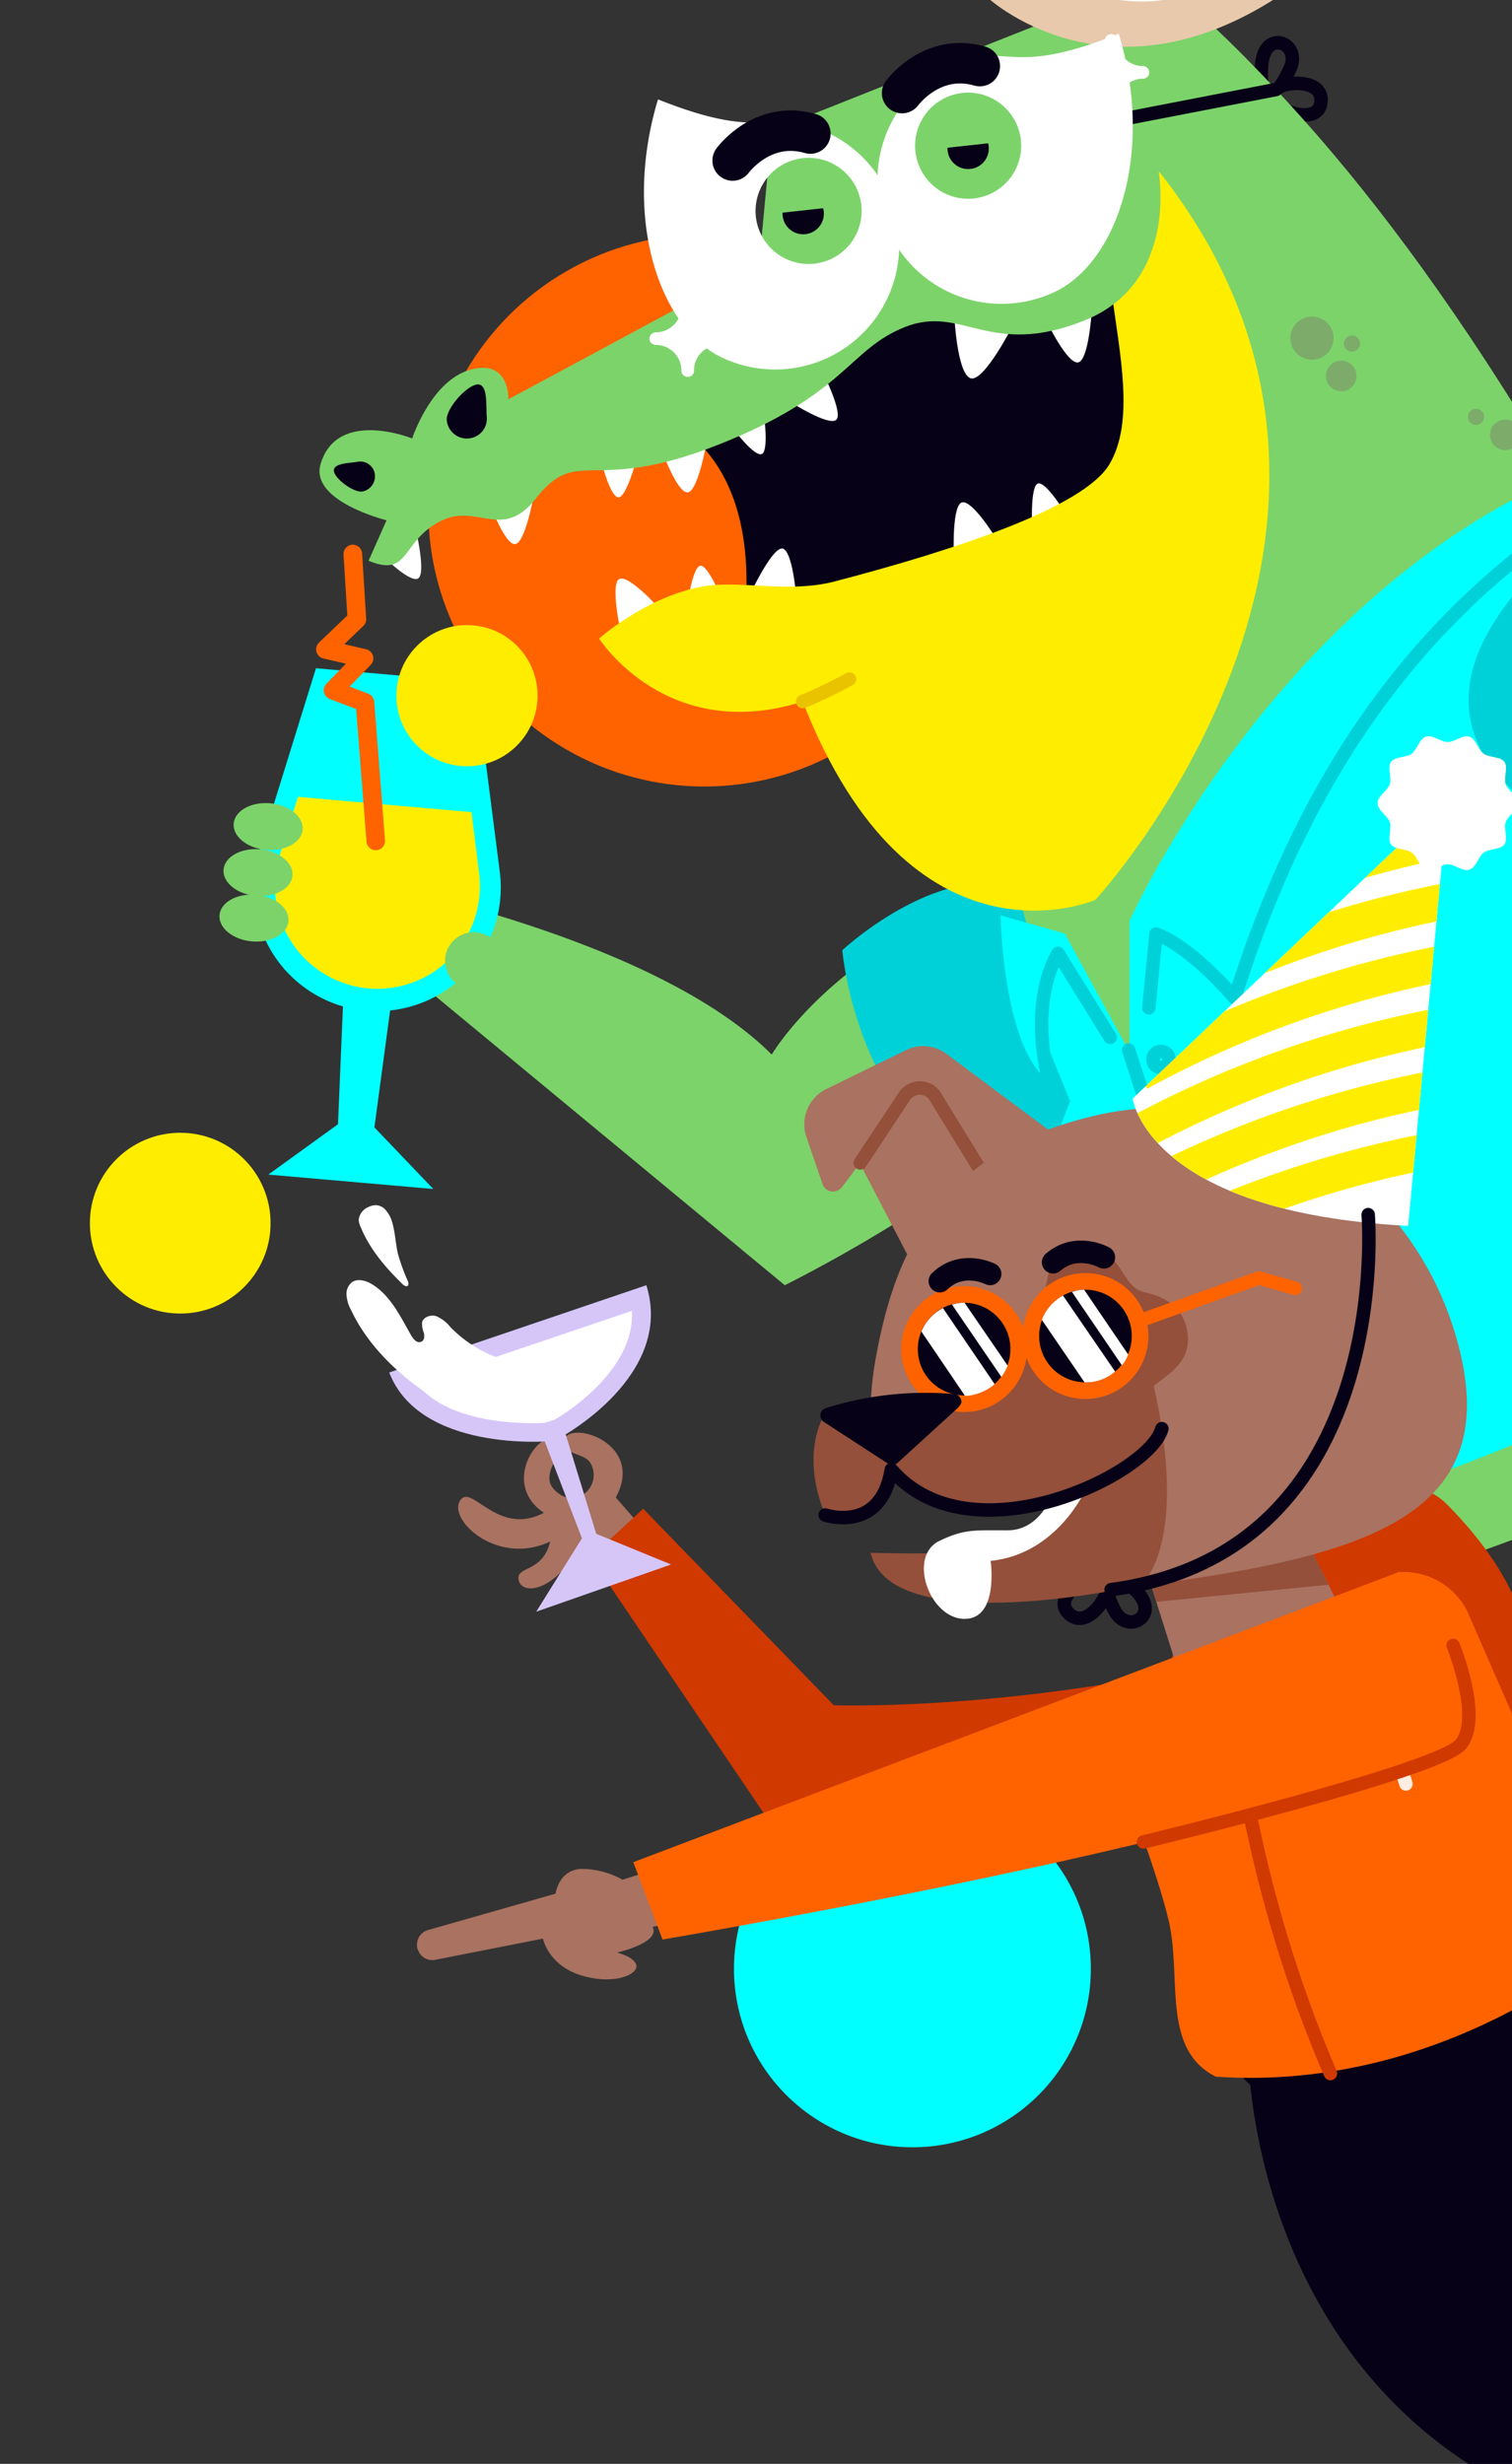 <svg xmlns="http://www.w3.org/2000/svg" xmlns:xlink="http://www.w3.org/1999/xlink" width="336.4" height="547.9" viewBox="0 0 336.4 547.9"><rect x="0" y="0" width="336.4" height="547.9" fill="#333333" stroke="none"/><defs><clipPath id="a"><rect width="336.4" height="547.9"/></clipPath><clipPath id="b"><path d="M321.2,178.6,252,244.3s3.3,25.3,61.3,28.3L322,179Z"/></clipPath></defs><g clip-path="url(#a)"><path d="M287,15.3a31.131,31.131,0,0,1-2.2,4c.9-.9,9.5-2,9.1,3.3s-9.3,2.5-11.9-.9c-1.6-2.1-1.5-4.6-1.3-7.2C281.3,6.2,289.7,9.5,287,15.3Z" fill="none" stroke="#070117" stroke-linecap="round" stroke-linejoin="round" stroke-width="3"/><path d="M247.9,358a36.941,36.941,0,0,1-1.7-4.2c.2,1.2-4.3,8.7-8.3,5.1s3.8-8.9,8.1-8.8c2.7,0,4.6,1.7,6.5,3.4C258.6,359.2,250.8,363.8,247.9,358Z" fill="none" stroke="#070117" stroke-linecap="round" stroke-linejoin="round" stroke-width="3"/><circle cx="39.7" cy="39.7" r="39.7" transform="translate(163.3 398.1)" fill="aqua"/><circle cx="61.4" cy="61.4" r="61.4" transform="translate(95.3 52.1)" fill="#ff6300"/><circle cx="20.1" cy="20.1" r="20.1" transform="translate(20 251.9)" fill="#ffed00"/><path d="M209.2,203.6c-27,12.9-37.5,30.9-37.5,30.9-11.8-11.8-34-23.6-69.7-33.5L91.9,217.4l82.7,68.4s65-31.9,73.2-60.7C247.8,225.1,236.2,190.7,209.2,203.6Z" fill="#7cd36a"/><path d="M249.1,224.1c-17.6-54.1-61.7-12.8-61.7-12.8s3.3,40.2,33.9,50.1C221.3,261.4,255,242.3,249.1,224.1Z" fill="#00d1d8"/><path d="M382.8,314.7c95.4-37.7,40.8-164.1,40.8-164.1S446,168.5,452.3,166,437,98.3,405.2,110.8,333.9,251,333.9,251,334.6,303.7,382.8,314.7Z" fill="#7cab6a"/><path d="M423.6,150.6,418,139.7c3.3-1.3,14.7,7.9,19.9,21A55.283,55.283,0,0,1,423.6,150.6Z" fill="#60994a"/><path d="M415.9,249.5c20,50.6-18,68.7-66.2,87.8s-88.4,31.9-108.4-18.7,2.9-107.1,51.1-126.1S395.9,198.9,415.9,249.5Z" fill="#7cd36a"/><path d="M236.4,292.1l4.8-42L186.1,57.5l-17.2,1.1L171.7,29l28.2-11.2L256.7-4.7s8.6,4,31.6,29.4c29.1,32.1,75,95.1,124.8,220.9Z" fill="#7cd36a"/><line y1="6.6" x2="34.1" transform="translate(249.8 19.9)" fill="none" stroke="#070117" stroke-linecap="round" stroke-linejoin="round" stroke-width="3"/><path d="M140,90.4s30.7,3.2,25.5,49L255.3,113l.8-62.7-71.4,9.9Z" fill="#070117"/><path d="M84.2,122.7s6.6,6.8,8.7,6-.5-11.4-.5-11.4Z" fill="#fff"/><path d="M109,112s3.2,8.9,5.5,9,4.2-10.6,4.2-10.6Z" fill="#fff"/><path d="M147.4,100.5s3.2,8.9,5.5,9,4.2-10.6,4.2-10.6Z" fill="#fff"/><path d="M212.3,70s.6,13,3.6,14.1,9.7-12.2,9.7-12.2Z" fill="#fff"/><path d="M176.2,89.6s8,5.1,9.8,3.8-3.1-10.9-3.1-10.9Z" fill="#fff"/><path d="M244.9,64.9s10.9,7.1,13.5,5.3-4.3-15-4.3-15Z" fill="#fff"/><path d="M163.4,95.7s4.3,5.7,6,5.3.6-8.6.6-8.6Z" fill="#fff"/><path d="M177.1,132.1s-.8-9.4-2.9-10.1-6.8,9.1-6.8,9.1Z" fill="#fff"/><path d="M221.4,119.4s-5-8.1-7.3-7.7-1.9,11.2-1.9,11.2Z" fill="#fff"/><path d="M146.4,135s-6.3-7-8.5-6.3.1,11.4.1,11.4Z" fill="#fff"/><path d="M160.3,132.5s-2.7-6.6-4.4-6.7S153,134,153,134Z" fill="#fff"/><path d="M236.5,113.3s-3.8-6.1-5.5-5.8-1.4,8.5-1.4,8.5Z" fill="#fff"/><path d="M134,103.4s1.8,6.9,3.5,7.2,3.9-7.7,3.9-7.7Z" fill="#fff"/><path d="M233.1,71.9s4.3,8.9,6.7,8.7,3.1-11.4,3.1-11.4Z" fill="#fff"/><path d="M133.3,142s15,23.6,45.3,14c24.2,62,65.1,44.1,65.1,44.1S320.3,117.3,258,38.3c-24.8,4.3.2,46-11.2,65-5.8,9.6-34.3,19-61.1,26-10.8,2.8-21.7-.6-30.3,1.3C143.1,133.2,133.3,142,133.3,142Z" fill="#ffed00"/><path d="M178.6,156a99.347,99.347,0,0,0,10.4-5" fill="none" stroke="#e9c200" stroke-linecap="round" stroke-linejoin="round" stroke-width="3"/><path d="M219.4-.8s26.3,25,64.6.3L270.5-4.3l-4.1-20.5-28,4.8L233.6-5.5Z" fill="#e8c9ac"/><path d="M232.1-6.2S252,7.3,271-4.5l-.6-7.2c-17.5,7.8-38.1,2.8-38.1,2.8Z" fill="#fff"/><path d="M251.3,234V204.8s33.2-74.1,100.3-100.7c32.8,45,79.1,162,79.1,162-46.8,43.7-135.4,70.1-135.4,70.1l-20.8-22.7-6.4,26.9c-14.8,2.6-31.3-3-31.3-3s-17.5-47.4,1.3-92.5L221,203.1l15.9,4.5Z" fill="aqua"/><path d="M255.6,224.1l1.6-16.4c8,2.9,17.5,14.2,17.5,14.2,12.2-38.7,33.3-79.8,77.2-108.2" fill="none" stroke="#00d1d8" stroke-linecap="round" stroke-linejoin="round" stroke-width="3"/><path d="M247,230.7,235.4,212s-7.1,10.5-1.5,30.4c-12.4-5.8-12.8-39.2-12.8-39.2" fill="aqua" stroke="#00d1d8" stroke-linecap="round" stroke-linejoin="round" stroke-width="3"/><path d="M251.1,233.5l6.4,19.7s-6.1,26.3,15.7,57.2" fill="none" stroke="#00d1d8" stroke-linecap="round" stroke-linejoin="round" stroke-width="3"/><circle cx="1.8" cy="1.8" r="1.8" transform="translate(256.5 233.8)" fill="none" stroke="#00d1d8" stroke-linecap="round" stroke-linejoin="round" stroke-width="3"/><circle cx="1.8" cy="1.8" r="1.8" transform="translate(259.9 261.1)" fill="none" stroke="#00d1d8" stroke-linecap="round" stroke-linejoin="round" stroke-width="3"/><circle cx="1.8" cy="1.8" r="1.8" transform="translate(266 288.4)" fill="none" stroke="#00d1d8" stroke-linecap="round" stroke-linejoin="round" stroke-width="3"/><circle cx="1.8" cy="1.8" r="1.8" transform="translate(284.8 315.1)" fill="none" stroke="#00d1d8" stroke-linecap="round" stroke-linejoin="round" stroke-width="3"/><path d="M341.7,173.3c24.4,17.3,47.8,8.2,47.8,8.2-18.3,27.1-19.6,56.8-16.6,64.3l16.9,5.2c25.6-37.5,40.6-87.6,40.6-87.6s-59.5-41.2-88.7-34.3C341.6,129.1,317.3,156,341.7,173.3Z" fill="#7cd36a"/><path d="M340.1,128.5c-38.7,41.8,18.9,60.2,18.9,60.2s33.5-22.5,27.2-54C386.2,134.6,353.1,114.5,340.1,128.5Z" fill="#00d1d8"/><path d="M373.1,246.5l12.1,30.7L423.5,262s-3.1-9.3-13.2-5.2c5.9-13.2-15-21.3-15-21.3Z" fill="#7cd36a"/><path d="M203.6,40.1,113.1,88.8s.4-9-8.4-6.6-13,15.3-13,15.3-16.8-6.8-20.4,5.8C69,111.5,86,115.7,86,115.7l-4,9c9.4,3.9,7.1-4.6,16.4-9,7.8-3.7,13.4,4.5,20.7-4.7,9.7-12.3,12.1-.8,40.7-12.1s28.9-21.2,41.6-26.2,18.7,7,39.8-1.4,16.6-33,16.6-33Z" fill="#7cd36a"/><path d="M248.9,7.5c8,26.4-.3,50.6-14,57.3a27.617,27.617,0,1,1-24.1-49.7C224.5,8.4,223.4,17.8,248.9,7.5ZM215.4,20.6a11.8,11.8,0,1,0,11.8,11.8A11.822,11.822,0,0,0,215.4,20.6Z" fill="#fff"/><path d="M184.5,29.7a27.617,27.617,0,1,1-24.1,49.7c-13.7-6.7-22-30.9-14-57.3C171.9,32.3,170.8,23,184.5,29.7ZM168.1,46.9a11.8,11.8,0,1,0,11.8-11.8A11.822,11.822,0,0,0,168.1,46.9Z" fill="#fff"/><circle cx="4.6" cy="4.6" r="4.6" transform="translate(174.1 42.9)" fill="#070117"/><circle cx="4.6" cy="4.6" r="4.6" transform="translate(210.8 28.4)" fill="#070117"/><path d="M163,35.7s6.6-9.1,17.3-6" fill="none" stroke="#070117" stroke-linecap="round" stroke-miterlimit="10" stroke-width="9"/><path d="M200.7,20.7s6.6-9.1,17.3-6" fill="none" stroke="#070117" stroke-linecap="round" stroke-miterlimit="10" stroke-width="9"/><path d="M108.3,92.7c-.2-2.5.3-7.4-2.1-7.2s-7,5.4-6.8,7.9a4.468,4.468,0,0,0,4.8,4.1,4.41,4.41,0,0,0,4.1-4.8Z" fill="#070117"/><path d="M79.5,102.7c-1.8.3-5.5.3-5.2,2.1s4.5,4.8,6.3,4.5a3.439,3.439,0,0,0,2.8-3.8,3.268,3.268,0,0,0-3.9-2.8Z" fill="#070117"/><circle cx="4.8" cy="4.8" r="4.8" transform="translate(287.1 70.4)" fill="#7cab6a"/><circle cx="1.8" cy="1.8" r="1.8" transform="translate(299 74.6)" fill="#7cab6a"/><circle cx="1.8" cy="1.8" r="1.8" transform="translate(326.6 90.9)" fill="#7cab6a"/><circle cx="3.4" cy="3.4" r="3.4" transform="translate(295 80.2)" fill="#7cab6a"/><circle cx="3.4" cy="3.4" r="3.4" transform="translate(331.5 93.3)" fill="#7cab6a"/><path d="M86.6,180.9c-.5,3.1,3.6,4,6.7,5.6l8.6-5C95.9,176.9,87.3,176.2,86.6,180.9Z" fill="#7cd36a"/><path d="M236.3,253.5l-25.8-19.2a8.654,8.654,0,0,0-8.9-.8l-17.8,8.7a8.727,8.727,0,0,0-4.4,10.6l3.6,10.5a2.446,2.446,0,0,0,3.2,1.5,2.73,2.73,0,0,0,1.2-.9l3.9-5.2L204,283.1Z" fill="#a97261"/><path d="M191.4,258.6l9.8-14.8a4.155,4.155,0,0,1,5.7-1.2,3.745,3.745,0,0,1,1.2,1.3l12.8,20.8" fill="none" stroke="#94503b" stroke-linecap="round" stroke-linejoin="round" stroke-width="3"/><path d="M328.6,430.8s43.1-17.7,52.9-64.9c8-.4,16.2,11.7,5.3,19.5,7.9,4.6,13,17.6-8.6,23.3,11,19.6-9.3,17.2-9.3,17.2,0,25.8-28.1,16.2-28.1,16.2Z" fill="#a97261"/><path d="M149.7,347.5,137,333c6.8-12.4-11.2-17.7-11.7-12.3-.3,2.7,4.9,2.4,6.1,4.7a5.227,5.227,0,0,1-1.9,7.1l-.6.3c-3.1,1.3-6.3-1.5-6.6-3.4-.6-3.6,3.3-6.3,2-8.4-3.1-5-13.6,8.5-3.3,15.4-10.4,5.5-16.2-6.9-18.7-2.6s8.4,14.5,20.1,9c-1.7,7.1-7.7,5.3-7,8.6s8.1,3.1,14.8-9.3l10.9,14.8Z" fill="#a97261"/><path d="M262,371.6c-43.3,8.8-76.5,7.6-76.5,7.6l-42.4-43.7-11.7,10.8,41.9,61.9,101.3,1.6Z" fill="#d03900"/><path d="M164,409.9,138.5,418a18.581,18.581,0,0,0-9.2-2.4c-5,.2-5.7,5.5-5.7,5.5l-28.4,8.1a3.389,3.389,0,0,0-2.3,4.2c0,.1,0,.1.1.2h0a3.356,3.356,0,0,0,3.9,2.2l23.9-4.7s1.2,6,8.6,8.2,12.5-.3,12.2-2.2-4.3-2.9-4.3-2.9,9.7-2.2,7.9-5.7l24.8-6Z" fill="#a97261"/><path d="M130.4,344.5l3-1-11.8-38.4L116,307Z" fill="#d6c6f8"/><path d="M122,320.5l3.1-1.1s25-13.6,18.7-33.6L86.6,305.2C93.4,322.9,122,320.5,122,320.5Z" fill="#d6c6f8"/><path d="M121.2,316.4c-3.2.2-21,.7-28.5-8.7l47.9-16.2c.7,13.2-14.9,22.9-17.2,24.2Z" fill="#fff"/><path d="M119.3,358.4l30-10.5-16.6-6.8-3.3,1.1Z" fill="#d6c6f8"/><path d="M118.1,312.9" fill="none" stroke="#070117" stroke-linecap="round" stroke-linejoin="round" stroke-width="3"/><path d="M100.2,295.1a8.122,8.122,0,0,0-3.1-2.4c-1.2-.4-2.9.1-3.2,1.4a5.867,5.867,0,0,0,.4,2.3c.2.8.1,1.8-.7,2-.9.3-1.6-.6-2.1-1.4-2.4-4.2-4.6-8.9-8.7-11.4-1.3-.8-3-1.3-4.3-.6a3.25,3.25,0,0,0-1.4,3,7.9,7.9,0,0,0,1,3.3c3.9,8.3,11,14.8,18.7,19.8a15.138,15.138,0,0,0,6.4,2.7,12.641,12.641,0,0,0,5.4-1,46.867,46.867,0,0,0,7.2-3.3,9.2,9.2,0,0,0,2.5-1.9,19.408,19.408,0,0,0,2.1-2.9c.8-1.3.2-1-1.3-1.1a28.1,28.1,0,0,1-18.9-8.5Z" fill="#fff"/><path d="M80.3,273a4.8,4.8,0,0,1-.5-1.7,3.5,3.5,0,0,1,2.2-2.9,3.707,3.707,0,0,1,1.5-.4,2.982,2.982,0,0,1,2.4,1.2,6.983,6.983,0,0,1,1.3,2.4c.7,2.3.8,4.8,1.3,7.1a44.4,44.4,0,0,0,2.2,6.1c.2.4.3,1-.1,1.2-.3.1-.6-.1-.9-.3C85.9,282,82.4,278,80.3,273Z" fill="#fff"/><path d="M273.4,357.3s32.4-39.1,48.6-22.7,24.4,35.4,12.2,51.5-43.2,6.5-43.2,6.5Z" fill="#d03900"/><path d="M270.3,452.8c10.8,21.6,28.2,19.6,49.8,8.8s39.2-26.2,28.5-47.8a43.738,43.738,0,0,0-78.3,39Z" fill="#070117"/><path d="M277.7,456.5s0,68.3,60.3,97.8l1.9-40,8.4-83-25.1-2Z" fill="#070117"/><path d="M360.7,430.5s-37,34.9-90.2,31.3c-12.3-6.2-7.4-22.3-10.6-35.2-5.7-22.9-20.3-48.3-7.5-53.2l52.3-21.9a15.861,15.861,0,0,1,21.6,6.5c0,.1.1.1.1.2l18.8,43S365.4,419.3,360.7,430.5Z" fill="#ff6300"/><path d="M259.6,374.5c1.7-26,44.1-38.3,44.1-38.3l4.8,2.2s15.2,33.4-30.3,47.7C259.1,392.1,259.2,381.1,259.6,374.5Z" fill="#d03900"/><path d="M264.2,378.2c18,6,37.2-14.1,37.2-14.1l-29-58.3-25.8,16.6Z" fill="#a97261"/><path d="M295.6,352.4l-23.2-46.6-25.8,16.6,10.7,33.8Z" fill="#94503b"/><path d="M244,248c-36.1,8.3-45.2,31.5-49.3,54.8a73.459,73.459,0,0,0-.2,23.4l2.8-4.6,56.2,1-7.7,28.2-26.5.6c7.4,2.6,16.5,3.5,27.9,2.1,53-6.5,86.5-14.4,77.8-52.2S280.1,239.7,244,248Z" fill="#a97261"/><path d="M232.1,288.3c.8-1.9.7-4.2,1.6-6.1,1.2-2.4,3.9-3.7,6.5-4.1a8.924,8.924,0,0,1,6.9,1.5c2.6,2.1,3.5,6.2,6.7,7.5,1.6.6,8.6,1.3,10.2,8.2s-3.4,9.8-6.3,12.1c-5.3,4.4-14.2,7.3-20.9,4.7-4.8-1.9-6.4-7.8-7.6-12.4C227.7,294.5,230.2,292.8,232.1,288.3Z" fill="#94503b"/><path d="M193.7,345.3c36,.9,50.6-1.8,48.9-35.2l13.9-2.8c8.4,36.7-2.7,45.2-2.7,45.2S198.2,365,193.7,345.3Z" fill="#94503b"/><path d="M234.3,331.8s-2.6,8.5-10.1,8.5-9.6-.3-15.1,2.3c-7.3,3.4-2.3,17.4,5.5,17.4,7.7,0,5.8-12.9,5.8-12.9,14.9-1.5,21.2-16,21.2-16Z" fill="#fff"/><path d="M198.3,326.8c5.7,10.5,36.2,16.9,60.2-9.1-5.4-15.6-24.9-11.3-30.6-19.9-1.6,13.4-44.4,16.7-44.4,16.7s-5.7,8.2.1,22.4C186.1,337.6,196.7,339.4,198.3,326.8Z" fill="#94503b"/><circle cx="14" cy="14" r="14" transform="translate(200.5 286)" fill="#ff6300"/><circle cx="14" cy="14" r="14" transform="translate(227.5 283.1)" fill="#ff6300"/><path d="M221.5,298.8l12.2-1.6,14.6-1.6,31.8-11.4,8.1,2.3" fill="none" stroke="#ff6300" stroke-linecap="round" stroke-linejoin="round" stroke-width="3"/><path d="M245.6,279.6s-6.1-3.4-11.3,1.1" fill="none" stroke="#070117" stroke-linecap="round" stroke-miterlimit="10" stroke-width="5"/><path d="M220.3,283.3s-6.2-3.2-11.2,1.6" fill="none" stroke="#070117" stroke-linecap="round" stroke-miterlimit="10" stroke-width="5"/><circle cx="4" cy="4" r="4" transform="translate(237.5 293.1)" fill="#070117"/><circle cx="4" cy="4" r="4" transform="translate(212.6 295.5)" fill="#070117"/><path d="M213.2,313l-13.5,12.3a1.822,1.822,0,0,1-2.1.2l-14.3-9.3a1.752,1.752,0,0,1-.5-2.4,1.834,1.834,0,0,1,1-.7,74.311,74.311,0,0,1,28.5-3.1,1.769,1.769,0,0,1,1.6,1.9A4.129,4.129,0,0,1,213.2,313Z" fill="#070117"/><path d="M183.6,336.9s12.4,4.2,14.7-10.1c17.6,20.4,57.5,1.1,60.2-9.1" fill="none" stroke="#070117" stroke-linecap="round" stroke-linejoin="round" stroke-width="3"/><path d="M264.6,381.9s1.9,14.4-17.8,9.9c-14.9-3.4-19.9,7.4-19.9,7.4" fill="none" stroke="#ffede2" stroke-linecap="round" stroke-linejoin="round" stroke-width="3"/><path d="M292.9,375.5c.9,2.5,1.9,5.3,4.3,6.6,1.6.9,3.4,1.1,5.2,1.6a13.8,13.8,0,0,1,6.7,5.2,27.95,27.95,0,0,1,3.7,7.8" fill="none" stroke="#ffede2" stroke-linecap="round" stroke-linejoin="round" stroke-width="3"/><path d="M275,383.8s3.3,36.3,21,77.3" fill="none" stroke="#d03900" stroke-linecap="round" stroke-linejoin="round" stroke-width="3"/><circle cx="10.3" cy="10.3" r="10.3" transform="translate(231.2 286.8)" fill="#070117"/><circle cx="10.3" cy="10.3" r="10.3" transform="translate(204.2 289.7)" fill="#070117"/><path d="M236.5,288.1a10.352,10.352,0,0,0-4.7,5.4l9.5,13.9a9.953,9.953,0,0,0,6.8-2.4Z" fill="#fff"/><path d="M241.2,286.8a6.93,6.93,0,0,0-2,.3,6.372,6.372,0,0,0-.7.2l11.1,16.3a7.217,7.217,0,0,0,1.4-2.4Z" fill="#fff"/><path d="M209.8,290.9a10.13,10.13,0,0,0-4.8,5.2l9.7,14.3a7.613,7.613,0,0,0,2.1-.3,10.722,10.722,0,0,0,4.5-2.3Z" fill="#fff"/><path d="M214.6,289.7a9.863,9.863,0,0,0-2.4.3c-.1,0-.3.1-.4.1l11,16.1a12.293,12.293,0,0,0,1.4-2.5Z" fill="#fff"/><path d="M309.2,245.1l-13.3-11.7a4.115,4.115,0,0,0-5.8.4,5.071,5.071,0,0,0-.9,1.6l-6.9,23.4" fill="none" stroke="#94503b" stroke-linecap="round" stroke-linejoin="round" stroke-width="3"/><path d="M310.9,349.7l-170,64.4,6.5,17.2S324.2,401.5,326,381.9,310.9,349.7,310.9,349.7Z" fill="#ff6300"/><path d="M254.4,409.6s65.7-15.8,70.6-21.7-1.7-22-1.7-22" fill="none" stroke="#d03900" stroke-linecap="round" stroke-linejoin="round" stroke-width="3"/><path d="M247.2,24.6a1.367,1.367,0,0,1-1.4-1.4,5.7,5.7,0,0,0-5.7-5.7,1.4,1.4,0,0,1,0-2.8A5.7,5.7,0,0,0,245.8,9a1.4,1.4,0,1,1,2.8,0,5.7,5.7,0,0,0,5.7,5.7,1.4,1.4,0,0,1,0,2.8,5.7,5.7,0,0,0-5.7,5.7A1.43,1.43,0,0,1,247.2,24.6Z" fill="#fff"/><path d="M153,83.8a1.367,1.367,0,0,1-1.4-1.4,5.7,5.7,0,0,0-5.7-5.7,1.4,1.4,0,0,1,0-2.8,5.7,5.7,0,0,0,5.7-5.7,1.4,1.4,0,1,1,2.8,0,5.7,5.7,0,0,0,5.7,5.7,1.4,1.4,0,0,1,0,2.8,5.7,5.7,0,0,0-5.7,5.7A1.312,1.312,0,0,1,153,83.8Z" fill="#fff"/><path d="M233.7,33.9a.684.684,0,0,1-.7-.7,2.689,2.689,0,0,0-2.7-2.7.7.7,0,0,1,0-1.4,2.689,2.689,0,0,0,2.7-2.7.7.7,0,1,1,1.4,0,2.689,2.689,0,0,0,2.7,2.7.7.7,0,0,1,0,1.4,2.689,2.689,0,0,0-2.7,2.7A.751.751,0,0,1,233.7,33.9Z" fill="#fff"/><path d="M174.1,70.7a.684.684,0,0,1-.7-.7,2.689,2.689,0,0,0-2.7-2.7.7.7,0,1,1,0-1.4,2.689,2.689,0,0,0,2.7-2.7.7.7,0,1,1,1.4,0,2.689,2.689,0,0,0,2.7,2.7.7.7,0,0,1,0,1.4,2.689,2.689,0,0,0-2.7,2.7A.842.842,0,0,1,174.1,70.7Z" fill="#fff"/><circle cx="2.1" cy="2.1" r="2.1" transform="translate(159.2 44.8)" fill="#fff"/><circle cx="2.1" cy="2.1" r="2.1" transform="translate(220.1 46.9)" fill="#fff"/><path d="M172.2,47.5,185.9,46l-9.7-6.7Z" fill="#7cd36a"/><path d="M208.5,33.1l13.8-1.5-9.8-6.7Z" fill="#7cd36a"/><path d="M57.7,189.2l12.6-40.6,35.5,3.1,5.4,42.2a27.5,27.5,0,0,1-24.4,30.8l-3.5,26,13.1,13.7-36.7-3.2L75.2,250l1.1-26.2A27.518,27.518,0,0,1,57.7,189.2Z" fill="aqua"/><circle cx="15.7" cy="15.7" r="15.7" transform="translate(88.2 139)" fill="#ffed00"/><path d="M66.3,177.2l38.6,3.4,1.7,13.6A22.853,22.853,0,0,1,82,219.8h0a22.835,22.835,0,0,1-19.8-29.5Z" fill="#ffed00"/><path d="M83.6,187l-2.4-30.8-7.1-2.7,6.9-7.1-8.6-2,7-6.7-.9-14.5" fill="none" stroke="#ff6300" stroke-linecap="round" stroke-linejoin="round" stroke-miterlimit="10" stroke-width="4.143"/><ellipse cx="5.2" cy="7.7" rx="5.2" ry="7.7" transform="translate(51.537 188.312) rotate(-84.966)" fill="#7cd36a"/><ellipse cx="5.2" cy="7.7" rx="5.2" ry="7.7" transform="translate(49.28 198.551) rotate(-84.966)" fill="#7cd36a"/><ellipse cx="5.2" cy="7.7" rx="5.2" ry="7.7" transform="translate(48.384 208.666) rotate(-84.966)" fill="#7cd36a"/><circle cx="6.4" cy="6.4" r="6.4" transform="translate(99 207.3)" fill="#7cd36a"/><path d="M321.2,178.6,252,244.3s3.3,25.3,61.3,28.3L322,179Z" fill="#fff"/><g clip-path="url(#b)"><path d="M348.2,252.7s-46-.9-98.3,27.7" fill="none" stroke="#ffed00" stroke-miterlimit="10" stroke-width="8"/><path d="M349.3,238.8s-46-.9-98.3,27.7" fill="none" stroke="#ffed00" stroke-miterlimit="10" stroke-width="8"/><path d="M350.4,224.9s-46-.9-98.3,27.7" fill="none" stroke="#ffed00" stroke-miterlimit="10" stroke-width="8"/><path d="M351.6,210.9s-46-.9-98.3,27.7" fill="none" stroke="#ffed00" stroke-miterlimit="10" stroke-width="8"/><path d="M352.7,197s-46-.9-98.3,27.7" fill="none" stroke="#ffed00" stroke-miterlimit="10" stroke-width="8"/><path d="M353.8,183.1s-46-.9-98.3,27.7" fill="none" stroke="#ffed00" stroke-miterlimit="10" stroke-width="8"/></g><path d="M337.7,178.6c0,1.6-2.2,2.8-2.7,4.2-.5,1.5.6,3.7-.3,5-.9,1.2-3.4.9-4.6,1.8s-1.7,3.4-3.2,3.8c-1.4.5-3.2-1.2-4.8-1.2s-3.4,1.7-4.8,1.2c-1.5-.5-1.9-2.9-3.2-3.8-1.2-.9-3.7-.6-4.6-1.8s.2-3.5-.3-5c-.5-1.4-2.7-2.6-2.7-4.2s2.2-2.8,2.7-4.2c.5-1.5-.6-3.7.3-5,.9-1.2,3.4-.9,4.6-1.8s1.7-3.4,3.2-3.8c1.4-.5,3.2,1.2,4.8,1.2s3.4-1.7,4.8-1.2c1.5.5,1.9,2.9,3.2,3.8,1.2.9,3.7.6,4.6,1.8s-.2,3.5.3,5C335.5,175.8,337.7,177,337.7,178.6Z" fill="#fff"/><path d="M304.4,270.1s6.2,74.9-57.2,83.4" fill="none" stroke="#070117" stroke-linecap="round" stroke-linejoin="round" stroke-width="3"/></g></svg>